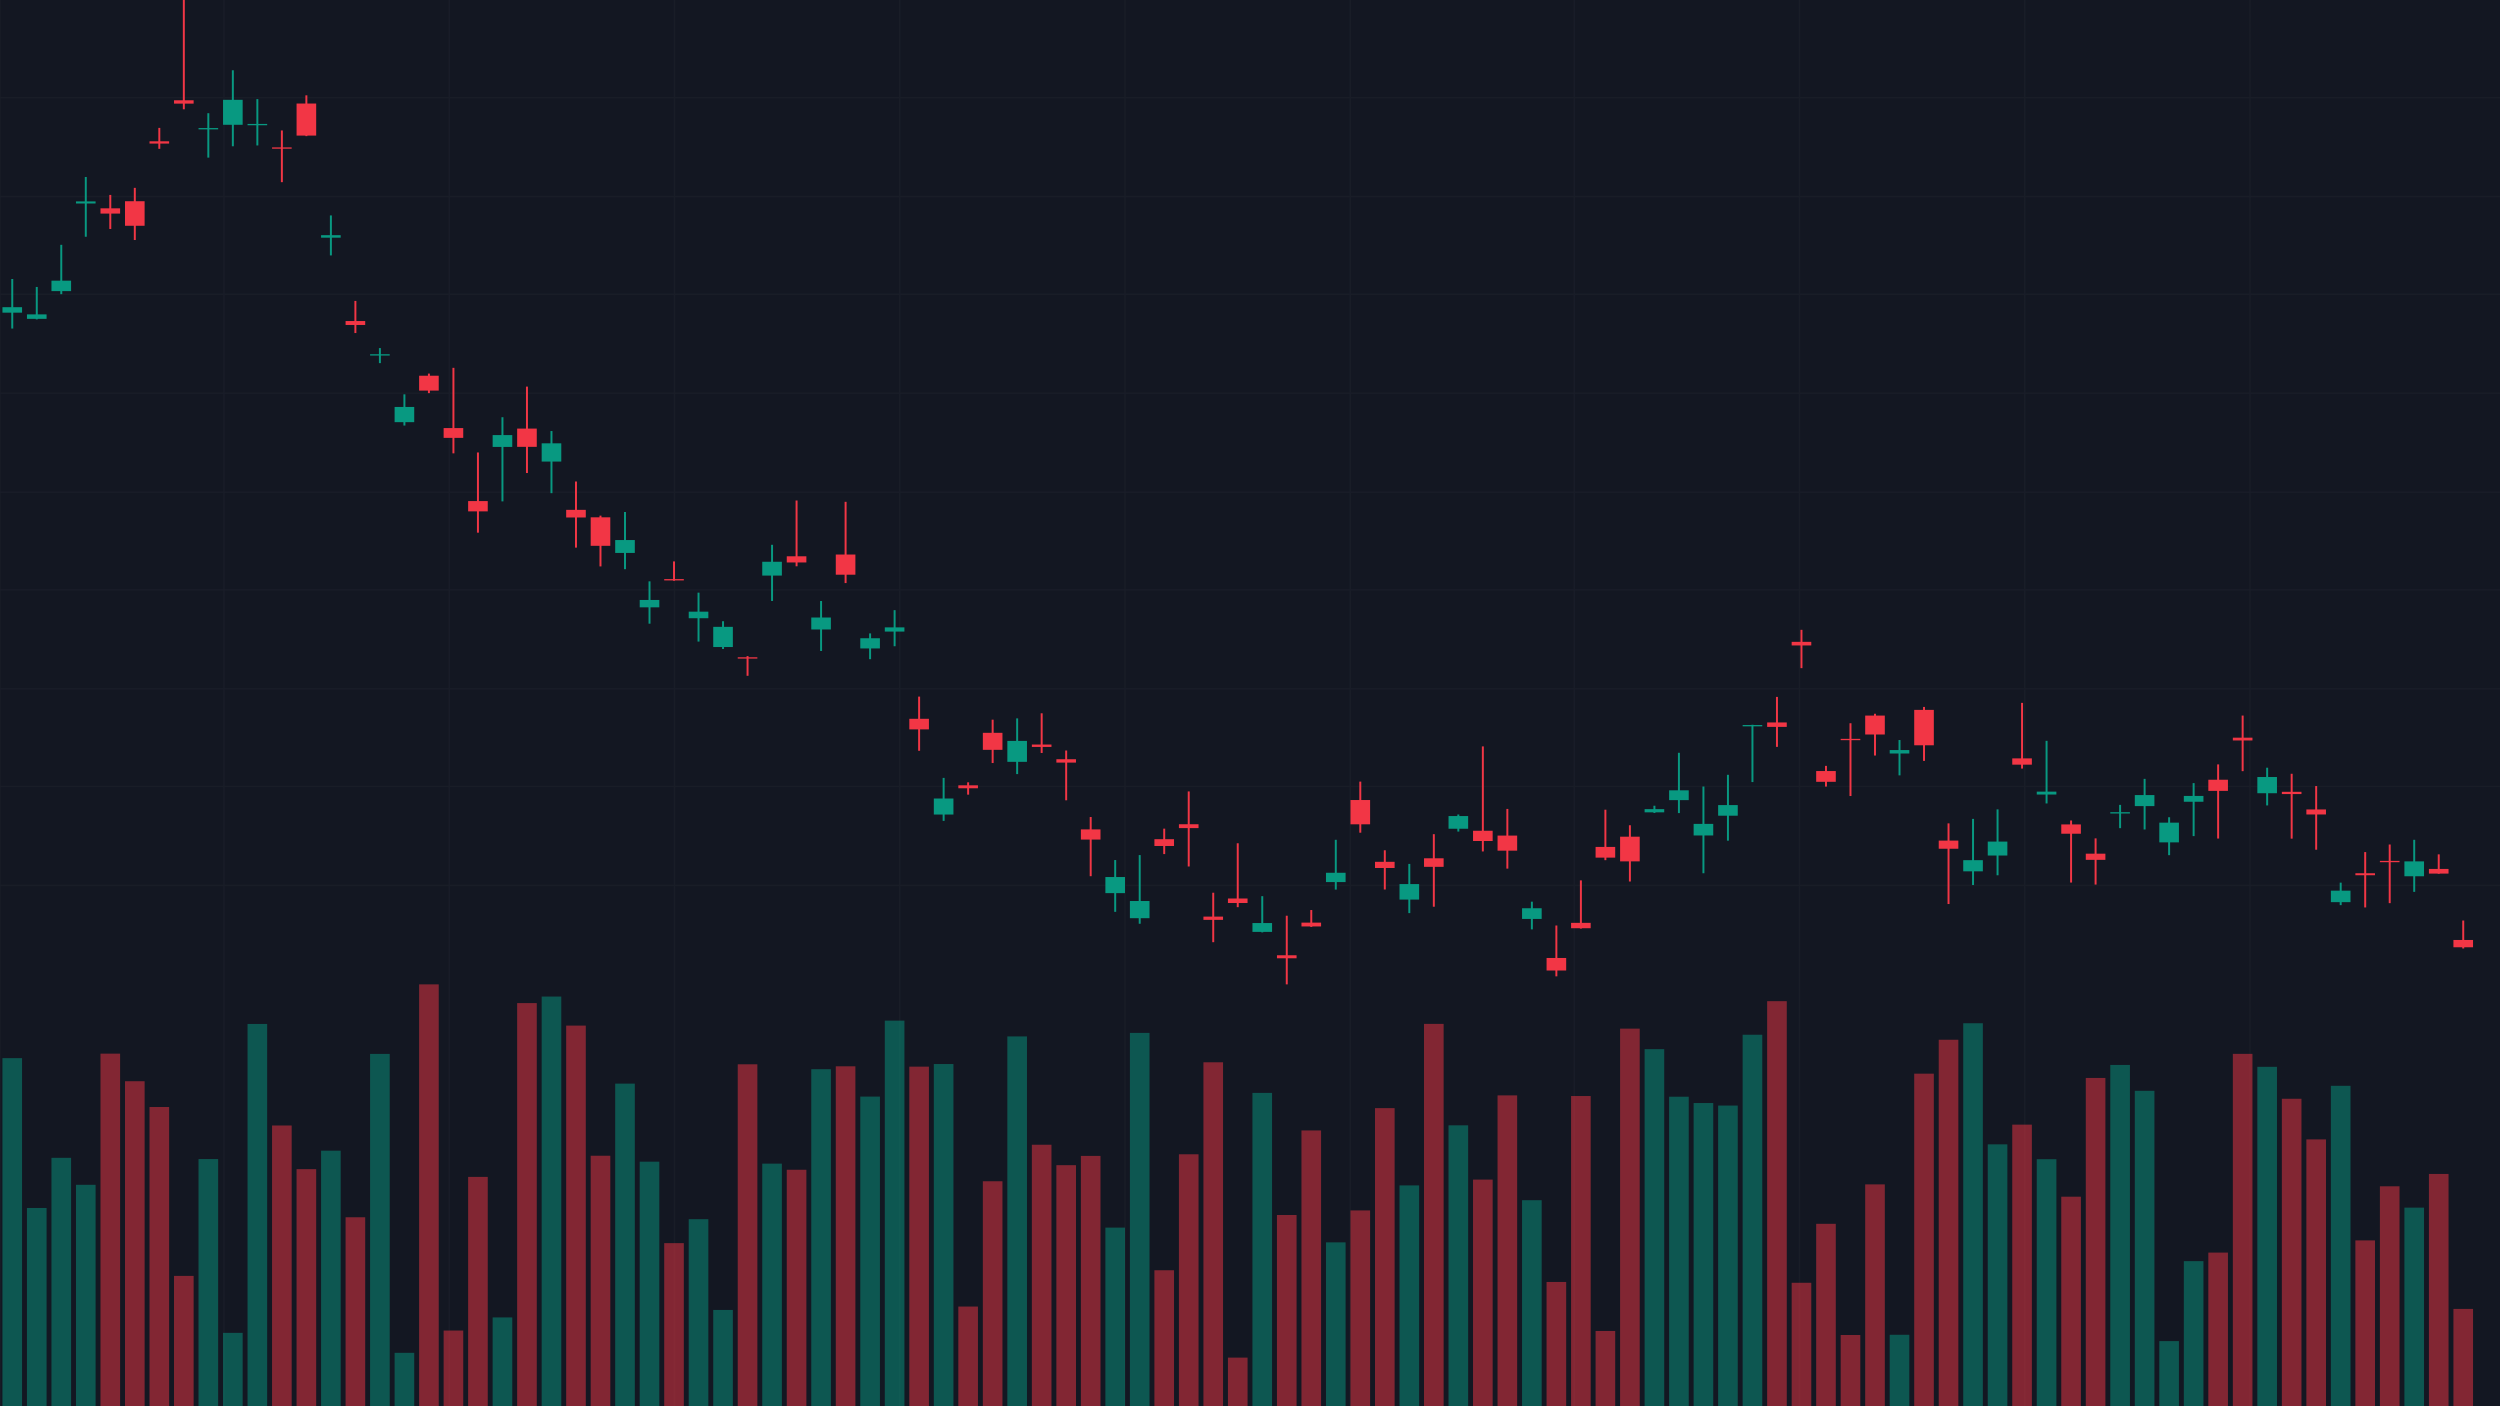 <?xml version="1.0" encoding="utf-8" ?>
<svg baseProfile="full" height="1080" version="1.1" width="1920" xmlns="http://www.w3.org/2000/svg" xmlns:ev="http://www.w3.org/2001/xml-events" xmlns:xlink="http://www.w3.org/1999/xlink"><defs /><rect fill="#131722" height="100%" width="100%" x="0" y="0" /><g id="grid" opacity="0.25" stroke="#2A2E39" stroke-width="1"><line x1="0" x2="1920" y1="75" y2="75" /><line x1="0" x2="1920" y1="151" y2="151" /><line x1="0" x2="1920" y1="226" y2="226" /><line x1="0" x2="1920" y1="302" y2="302" /><line x1="0" x2="1920" y1="378" y2="378" /><line x1="0" x2="1920" y1="453" y2="453" /><line x1="0" x2="1920" y1="529" y2="529" /><line x1="0" x2="1920" y1="604" y2="604" /><line x1="0" x2="1920" y1="680" y2="680" /><line x1="0" x2="0" y1="0" y2="1080" /><line x1="172" x2="172" y1="0" y2="1080" /><line x1="345" x2="345" y1="0" y2="1080" /><line x1="518" x2="518" y1="0" y2="1080" /><line x1="691" x2="691" y1="0" y2="1080" /><line x1="864" x2="864" y1="0" y2="1080" /><line x1="1037" x2="1037" y1="0" y2="1080" /><line x1="1209" x2="1209" y1="0" y2="1080" /><line x1="1382" x2="1382" y1="0" y2="1080" /><line x1="1555" x2="1555" y1="0" y2="1080" /><line x1="1728" x2="1728" y1="0" y2="1080" /></g><g id="candles"><line stroke="#089981" stroke-width="1.506" x1="9.412" x2="9.412" y1="214.275" y2="252.327" /><rect fill="#089981" height="4.204" width="15.059" x="1.882" y="235.923" /><line stroke="#089981" stroke-width="1.506" x1="28.235" x2="28.235" y1="220.387" y2="245.294" /><rect fill="#089981" height="3.425" width="15.059" x="20.706" y="241.451" /><line stroke="#089981" stroke-width="1.506" x1="47.059" x2="47.059" y1="188.021" y2="225.922" /><rect fill="#089981" height="8.018" width="15.059" x="39.529" y="215.558" /><line stroke="#089981" stroke-width="1.506" x1="65.882" x2="65.882" y1="135.928" y2="181.823" /><rect fill="#089981" height="1.612" width="15.059" x="58.353" y="154.673" /><line stroke="#F23645" stroke-width="1.506" x1="84.706" x2="84.706" y1="149.701" y2="175.858" /><rect fill="#F23645" height="4.038" width="15.059" x="77.176" y="159.996" /><line stroke="#F23645" stroke-width="1.506" x1="103.529" x2="103.529" y1="144.273" y2="184.329" /><rect fill="#F23645" height="18.851" width="15.059" x="96.0" y="154.543" /><line stroke="#F23645" stroke-width="1.506" x1="122.353" x2="122.353" y1="98.223" y2="114.304" /><rect fill="#F23645" height="1.745" width="15.059" x="114.824" y="108.518" /><line stroke="#F23645" stroke-width="1.506" x1="141.176" x2="141.176" y1="0.0" y2="83.934" /><rect fill="#F23645" height="2.574" width="15.059" x="133.647" y="77.009" /><line stroke="#089981" stroke-width="1.506" x1="160.0" x2="160.0" y1="86.94" y2="121.058" /><rect fill="#089981" height="1" width="15.059" x="152.471" y="98.351" /><line stroke="#089981" stroke-width="1.506" x1="178.824" x2="178.824" y1="53.964" y2="112.336" /><rect fill="#089981" height="19.176" width="15.059" x="171.294" y="76.661" /><line stroke="#089981" stroke-width="1.506" x1="197.647" x2="197.647" y1="76.118" y2="111.713" /><rect fill="#089981" height="1" width="15.059" x="190.118" y="95.187" /><line stroke="#F23645" stroke-width="1.506" x1="216.471" x2="216.471" y1="100.183" y2="139.9" /><rect fill="#F23645" height="1" width="15.059" x="208.941" y="113.203" /><line stroke="#F23645" stroke-width="1.506" x1="235.294" x2="235.294" y1="73.213" y2="104.552" /><rect fill="#F23645" height="24.618" width="15.059" x="227.765" y="79.515" /><line stroke="#089981" stroke-width="1.506" x1="254.118" x2="254.118" y1="165.448" y2="196.172" /><rect fill="#089981" height="1.922" width="15.059" x="246.588" y="180.619" /><line stroke="#F23645" stroke-width="1.506" x1="272.941" x2="272.941" y1="231.114" y2="255.776" /><rect fill="#F23645" height="3.014" width="15.059" x="265.412" y="246.561" /><line stroke="#089981" stroke-width="1.506" x1="291.765" x2="291.765" y1="267.319" y2="278.879" /><rect fill="#089981" height="1" width="15.059" x="284.235" y="272.053" /><line stroke="#089981" stroke-width="1.506" x1="310.588" x2="310.588" y1="302.841" y2="326.823" /><rect fill="#089981" height="11.68" width="15.059" x="303.059" y="312.542" /><line stroke="#F23645" stroke-width="1.506" x1="329.412" x2="329.412" y1="286.922" y2="301.919" /><rect fill="#F23645" height="11.421" width="15.059" x="321.882" y="288.558" /><line stroke="#F23645" stroke-width="1.506" x1="348.235" x2="348.235" y1="282.499" y2="348.175" /><rect fill="#F23645" height="7.515" width="15.059" x="340.706" y="328.764" /><line stroke="#F23645" stroke-width="1.506" x1="367.059" x2="367.059" y1="347.509" y2="409.093" /><rect fill="#F23645" height="7.906" width="15.059" x="359.529" y="384.832" /><line stroke="#089981" stroke-width="1.506" x1="385.882" x2="385.882" y1="320.43" y2="385.058" /><rect fill="#089981" height="9.089" width="15.059" x="378.353" y="334.147" /><line stroke="#F23645" stroke-width="1.506" x1="404.706" x2="404.706" y1="296.918" y2="363.281" /><rect fill="#F23645" height="14.02" width="15.059" x="397.176" y="329.153" /><line stroke="#089981" stroke-width="1.506" x1="423.529" x2="423.529" y1="331.04" y2="378.753" /><rect fill="#089981" height="14.01" width="15.059" x="416.0" y="340.473" /><line stroke="#F23645" stroke-width="1.506" x1="442.353" x2="442.353" y1="369.798" y2="420.578" /><rect fill="#F23645" height="5.865" width="15.059" x="434.824" y="391.564" /><line stroke="#F23645" stroke-width="1.506" x1="461.176" x2="461.176" y1="396.015" y2="435.016" /><rect fill="#F23645" height="21.892" width="15.059" x="453.647" y="397.3" /><line stroke="#089981" stroke-width="1.506" x1="480.0" x2="480.0" y1="393.215" y2="437.132" /><rect fill="#089981" height="9.9" width="15.059" x="472.471" y="414.757" /><line stroke="#089981" stroke-width="1.506" x1="498.824" x2="498.824" y1="446.472" y2="478.989" /><rect fill="#089981" height="5.66" width="15.059" x="491.294" y="460.77" /><line stroke="#F23645" stroke-width="1.506" x1="517.647" x2="517.647" y1="431.171" y2="445.996" /><rect fill="#F23645" height="1" width="15.059" x="510.118" y="444.755" /><line stroke="#089981" stroke-width="1.506" x1="536.471" x2="536.471" y1="455.164" y2="492.729" /><rect fill="#089981" height="5.032" width="15.059" x="528.941" y="469.762" /><line stroke="#089981" stroke-width="1.506" x1="555.294" x2="555.294" y1="477.097" y2="498.436" /><rect fill="#089981" height="15.497" width="15.059" x="547.765" y="481.423" /><line stroke="#F23645" stroke-width="1.506" x1="574.118" x2="574.118" y1="503.881" y2="519.012" /><rect fill="#F23645" height="1" width="15.059" x="566.588" y="504.792" /><line stroke="#089981" stroke-width="1.506" x1="592.941" x2="592.941" y1="418.406" y2="461.537" /><rect fill="#089981" height="10.617" width="15.059" x="585.412" y="431.43" /><line stroke="#F23645" stroke-width="1.506" x1="611.765" x2="611.765" y1="384.383" y2="434.909" /><rect fill="#F23645" height="4.733" width="15.059" x="604.235" y="427.236" /><line stroke="#089981" stroke-width="1.506" x1="630.588" x2="630.588" y1="461.582" y2="499.942" /><rect fill="#089981" height="9.189" width="15.059" x="623.059" y="474.253" /><line stroke="#F23645" stroke-width="1.506" x1="649.412" x2="649.412" y1="385.401" y2="447.794" /><rect fill="#F23645" height="15.49" width="15.059" x="641.882" y="425.88" /><line stroke="#089981" stroke-width="1.506" x1="668.235" x2="668.235" y1="486.449" y2="506.257" /><rect fill="#089981" height="7.828" width="15.059" x="660.706" y="490.175" /><line stroke="#089981" stroke-width="1.506" x1="687.059" x2="687.059" y1="468.598" y2="496.312" /><rect fill="#089981" height="3.219" width="15.059" x="679.529" y="481.826" /><line stroke="#F23645" stroke-width="1.506" x1="705.882" x2="705.882" y1="534.997" y2="576.601" /><rect fill="#F23645" height="8.13" width="15.059" x="698.353" y="552.036" /><line stroke="#089981" stroke-width="1.506" x1="724.706" x2="724.706" y1="597.421" y2="630.435" /><rect fill="#089981" height="12.301" width="15.059" x="717.176" y="613.262" /><line stroke="#F23645" stroke-width="1.506" x1="743.529" x2="743.529" y1="600.826" y2="610.289" /><rect fill="#F23645" height="2.273" width="15.059" x="736.0" y="603.119" /><line stroke="#F23645" stroke-width="1.506" x1="762.353" x2="762.353" y1="552.714" y2="586.004" /><rect fill="#F23645" height="13.064" width="15.059" x="754.824" y="562.808" /><line stroke="#089981" stroke-width="1.506" x1="781.176" x2="781.176" y1="551.716" y2="594.501" /><rect fill="#089981" height="16.065" width="15.059" x="773.647" y="569.021" /><line stroke="#F23645" stroke-width="1.506" x1="800.0" x2="800.0" y1="547.807" y2="578.282" /><rect fill="#F23645" height="1.845" width="15.059" x="792.471" y="571.799" /><line stroke="#F23645" stroke-width="1.506" x1="818.824" x2="818.824" y1="576.398" y2="614.626" /><rect fill="#F23645" height="2.597" width="15.059" x="811.294" y="583.084" /><line stroke="#F23645" stroke-width="1.506" x1="837.647" x2="837.647" y1="627.48" y2="672.92" /><rect fill="#F23645" height="7.814" width="15.059" x="830.118" y="636.973" /><line stroke="#089981" stroke-width="1.506" x1="856.471" x2="856.471" y1="660.505" y2="700.286" /><rect fill="#089981" height="12.362" width="15.059" x="848.941" y="673.564" /><line stroke="#089981" stroke-width="1.506" x1="875.294" x2="875.294" y1="656.69" y2="709.442" /><rect fill="#089981" height="13.197" width="15.059" x="867.765" y="691.978" /><line stroke="#F23645" stroke-width="1.506" x1="894.118" x2="894.118" y1="636.407" y2="655.933" /><rect fill="#F23645" height="5.216" width="15.059" x="886.588" y="644.502" /><line stroke="#F23645" stroke-width="1.506" x1="912.941" x2="912.941" y1="607.811" y2="665.472" /><rect fill="#F23645" height="2.968" width="15.059" x="905.412" y="633.014" /><line stroke="#F23645" stroke-width="1.506" x1="931.765" x2="931.765" y1="685.612" y2="723.605" /><rect fill="#F23645" height="2.503" width="15.059" x="924.235" y="703.958" /><line stroke="#F23645" stroke-width="1.506" x1="950.588" x2="950.588" y1="647.626" y2="696.703" /><rect fill="#F23645" height="3.462" width="15.059" x="943.059" y="690.044" /><line stroke="#089981" stroke-width="1.506" x1="969.412" x2="969.412" y1="688.263" y2="716.077" /><rect fill="#089981" height="6.796" width="15.059" x="961.882" y="708.9" /><line stroke="#F23645" stroke-width="1.506" x1="988.235" x2="988.235" y1="703.271" y2="756.0" /><rect fill="#F23645" height="2.321" width="15.059" x="980.706" y="733.64" /><line stroke="#F23645" stroke-width="1.506" x1="1007.059" x2="1007.059" y1="698.901" y2="711.879" /><rect fill="#F23645" height="2.929" width="15.059" x="999.529" y="708.58" /><line stroke="#089981" stroke-width="1.506" x1="1025.882" x2="1025.882" y1="644.97" y2="683.202" /><rect fill="#089981" height="7.139" width="15.059" x="1018.353" y="670.293" /><line stroke="#F23645" stroke-width="1.506" x1="1044.706" x2="1044.706" y1="600.272" y2="639.514" /><rect fill="#F23645" height="18.647" width="15.059" x="1037.176" y="614.417" /><line stroke="#F23645" stroke-width="1.506" x1="1063.529" x2="1063.529" y1="653.006" y2="683.148" /><rect fill="#F23645" height="4.736" width="15.059" x="1056" y="661.877" /><line stroke="#089981" stroke-width="1.506" x1="1082.353" x2="1082.353" y1="663.49" y2="701.261" /><rect fill="#089981" height="11.906" width="15.059" x="1074.824" y="678.974" /><line stroke="#F23645" stroke-width="1.506" x1="1101.176" x2="1101.176" y1="640.642" y2="696.368" /><rect fill="#F23645" height="6.562" width="15.059" x="1093.647" y="659.169" /><line stroke="#089981" stroke-width="1.506" x1="1120" x2="1120" y1="625.543" y2="638.647" /><rect fill="#089981" height="9.741" width="15.059" x="1112.471" y="626.732" /><line stroke="#F23645" stroke-width="1.506" x1="1138.824" x2="1138.824" y1="573.235" y2="653.918" /><rect fill="#F23645" height="7.866" width="15.059" x="1131.294" y="638.022" /><line stroke="#F23645" stroke-width="1.506" x1="1157.647" x2="1157.647" y1="621.255" y2="667.105" /><rect fill="#F23645" height="11.579" width="15.059" x="1150.118" y="641.731" /><line stroke="#089981" stroke-width="1.506" x1="1176.471" x2="1176.471" y1="692.489" y2="713.759" /><rect fill="#089981" height="8.202" width="15.059" x="1168.941" y="697.537" /><line stroke="#F23645" stroke-width="1.506" x1="1195.294" x2="1195.294" y1="710.788" y2="749.837" /><rect fill="#F23645" height="9.628" width="15.059" x="1187.765" y="735.729" /><line stroke="#F23645" stroke-width="1.506" x1="1214.118" x2="1214.118" y1="676.121" y2="713.127" /><rect fill="#F23645" height="4.125" width="15.059" x="1206.588" y="708.75" /><line stroke="#F23645" stroke-width="1.506" x1="1232.941" x2="1232.941" y1="621.856" y2="660.61" /><rect fill="#F23645" height="8.216" width="15.059" x="1225.412" y="650.442" /><line stroke="#F23645" stroke-width="1.506" x1="1251.765" x2="1251.765" y1="633.784" y2="676.988" /><rect fill="#F23645" height="18.957" width="15.059" x="1244.235" y="642.58" /><line stroke="#089981" stroke-width="1.506" x1="1270.588" x2="1270.588" y1="618.806" y2="624.361" /><rect fill="#089981" height="2.452" width="15.059" x="1263.059" y="621.419" /><line stroke="#089981" stroke-width="1.506" x1="1289.412" x2="1289.412" y1="578.154" y2="624.449" /><rect fill="#089981" height="7.533" width="15.059" x="1281.882" y="606.962" /><line stroke="#089981" stroke-width="1.506" x1="1308.235" x2="1308.235" y1="604.051" y2="670.647" /><rect fill="#089981" height="8.89" width="15.059" x="1300.706" y="632.752" /><line stroke="#089981" stroke-width="1.506" x1="1327.059" x2="1327.059" y1="595.055" y2="645.632" /><rect fill="#089981" height="8.153" width="15.059" x="1319.529" y="618.304" /><line stroke="#089981" stroke-width="1.506" x1="1345.882" x2="1345.882" y1="556.615" y2="600.628" /><rect fill="#089981" height="1" width="15.059" x="1338.353" y="556.819" /><line stroke="#F23645" stroke-width="1.506" x1="1364.706" x2="1364.706" y1="535.223" y2="573.589" /><rect fill="#F23645" height="3.41" width="15.059" x="1357.176" y="554.842" /><line stroke="#F23645" stroke-width="1.506" x1="1383.529" x2="1383.529" y1="483.701" y2="513.139" /><rect fill="#F23645" height="2.765" width="15.059" x="1376" y="492.937" /><line stroke="#F23645" stroke-width="1.506" x1="1402.353" x2="1402.353" y1="588.185" y2="604.095" /><rect fill="#F23645" height="8.267" width="15.059" x="1394.824" y="592.164" /><line stroke="#F23645" stroke-width="1.506" x1="1421.176" x2="1421.176" y1="555.447" y2="611.344" /><rect fill="#F23645" height="1" width="15.059" x="1413.647" y="567.444" /><line stroke="#F23645" stroke-width="1.506" x1="1440" x2="1440" y1="548.172" y2="580.25" /><rect fill="#F23645" height="14.527" width="15.059" x="1432.471" y="549.567" /><line stroke="#089981" stroke-width="1.506" x1="1458.824" x2="1458.824" y1="568.345" y2="595.477" /><rect fill="#089981" height="2.645" width="15.059" x="1451.294" y="576.047" /><line stroke="#F23645" stroke-width="1.506" x1="1477.647" x2="1477.647" y1="542.924" y2="584.36" /><rect fill="#F23645" height="27.186" width="15.059" x="1470.118" y="545.193" /><line stroke="#F23645" stroke-width="1.506" x1="1496.471" x2="1496.471" y1="632.347" y2="694.288" /><rect fill="#F23645" height="6.253" width="15.059" x="1488.941" y="645.582" /><line stroke="#089981" stroke-width="1.506" x1="1515.294" x2="1515.294" y1="628.915" y2="679.692" /><rect fill="#089981" height="8.567" width="15.059" x="1507.765" y="660.616" /><line stroke="#089981" stroke-width="1.506" x1="1534.118" x2="1534.118" y1="621.599" y2="672.217" /><rect fill="#089981" height="10.703" width="15.059" x="1526.588" y="646.34" /><line stroke="#F23645" stroke-width="1.506" x1="1552.941" x2="1552.941" y1="539.802" y2="590.266" /><rect fill="#F23645" height="4.822" width="15.059" x="1545.412" y="582.438" /><line stroke="#089981" stroke-width="1.506" x1="1571.765" x2="1571.765" y1="568.959" y2="617.042" /><rect fill="#089981" height="2.233" width="15.059" x="1564.235" y="607.978" /><line stroke="#F23645" stroke-width="1.506" x1="1590.588" x2="1590.588" y1="630.129" y2="677.8" /><rect fill="#F23645" height="7.136" width="15.059" x="1583.059" y="633.163" /><line stroke="#F23645" stroke-width="1.506" x1="1609.412" x2="1609.412" y1="643.868" y2="679.354" /><rect fill="#F23645" height="4.73" width="15.059" x="1601.882" y="655.628" /><line stroke="#089981" stroke-width="1.506" x1="1628.235" x2="1628.235" y1="618.146" y2="636.022" /><rect fill="#089981" height="1" width="15.059" x="1620.706" y="623.763" /><line stroke="#089981" stroke-width="1.506" x1="1647.059" x2="1647.059" y1="598.174" y2="637.041" /><rect fill="#089981" height="8.463" width="15.059" x="1639.529" y="610.62" /><line stroke="#089981" stroke-width="1.506" x1="1665.882" x2="1665.882" y1="627.638" y2="656.77" /><rect fill="#089981" height="15.14" width="15.059" x="1658.353" y="631.798" /><line stroke="#089981" stroke-width="1.506" x1="1684.706" x2="1684.706" y1="601.426" y2="642.131" /><rect fill="#089981" height="4.463" width="15.059" x="1677.176" y="611.28" /><line stroke="#F23645" stroke-width="1.506" x1="1703.529" x2="1703.529" y1="587.06" y2="644.006" /><rect fill="#F23645" height="8.559" width="15.059" x="1696" y="598.84" /><line stroke="#F23645" stroke-width="1.506" x1="1722.353" x2="1722.353" y1="549.554" y2="592.251" /><rect fill="#F23645" height="2.14" width="15.059" x="1714.824" y="566.536" /><line stroke="#089981" stroke-width="1.506" x1="1741.176" x2="1741.176" y1="589.605" y2="618.57" /><rect fill="#089981" height="12.45" width="15.059" x="1733.647" y="596.742" /><line stroke="#F23645" stroke-width="1.506" x1="1760" x2="1760" y1="594.26" y2="644.083" /><rect fill="#F23645" height="1.731" width="15.059" x="1752.471" y="608.11" /><line stroke="#F23645" stroke-width="1.506" x1="1778.824" x2="1778.824" y1="603.683" y2="652.577" /><rect fill="#F23645" height="3.851" width="15.059" x="1771.294" y="621.664" /><line stroke="#089981" stroke-width="1.506" x1="1797.647" x2="1797.647" y1="677.879" y2="695.144" /><rect fill="#089981" height="8.833" width="15.059" x="1790.118" y="684.021" /><line stroke="#F23645" stroke-width="1.506" x1="1816.471" x2="1816.471" y1="654.4" y2="696.925" /><rect fill="#F23645" height="1.536" width="15.059" x="1808.941" y="670.647" /><line stroke="#F23645" stroke-width="1.506" x1="1835.294" x2="1835.294" y1="648.581" y2="693.617" /><rect fill="#F23645" height="1" width="15.059" x="1827.765" y="661.166" /><line stroke="#089981" stroke-width="1.506" x1="1854.118" x2="1854.118" y1="644.973" y2="684.947" /><rect fill="#089981" height="11.423" width="15.059" x="1846.588" y="661.543" /><line stroke="#F23645" stroke-width="1.506" x1="1872.941" x2="1872.941" y1="656.148" y2="671.026" /><rect fill="#F23645" height="3.576" width="15.059" x="1865.412" y="667.345" /><line stroke="#F23645" stroke-width="1.506" x1="1891.765" x2="1891.765" y1="706.961" y2="728.442" /><rect fill="#F23645" height="5.605" width="15.059" x="1884.235" y="721.898" /></g><g id="volume"><rect fill="#089981" height="267.345" opacity="0.5" width="15.059" x="1.882" y="812.655" /><rect fill="#089981" height="152.262" opacity="0.5" width="15.059" x="20.706" y="927.738" /><rect fill="#089981" height="190.787" opacity="0.5" width="15.059" x="39.529" y="889.213" /><rect fill="#089981" height="170.063" opacity="0.5" width="15.059" x="58.353" y="909.937" /><rect fill="#F23645" height="270.794" opacity="0.5" width="15.059" x="77.176" y="809.206" /><rect fill="#F23645" height="249.61" opacity="0.5" width="15.059" x="96.0" y="830.39" /><rect fill="#F23645" height="229.805" opacity="0.5" width="15.059" x="114.824" y="850.195" /><rect fill="#F23645" height="100.107" opacity="0.5" width="15.059" x="133.647" y="979.893" /><rect fill="#089981" height="189.835" opacity="0.5" width="15.059" x="152.471" y="890.165" /><rect fill="#089981" height="56.359" opacity="0.5" width="15.059" x="171.294" y="1023.641" /><rect fill="#089981" height="293.587" opacity="0.5" width="15.059" x="190.118" y="786.413" /><rect fill="#F23645" height="215.617" opacity="0.5" width="15.059" x="208.941" y="864.383" /><rect fill="#F23645" height="182.084" opacity="0.5" width="15.059" x="227.765" y="897.916" /><rect fill="#089981" height="196.272" opacity="0.5" width="15.059" x="246.588" y="883.728" /><rect fill="#F23645" height="145.135" opacity="0.5" width="15.059" x="265.412" y="934.865" /><rect fill="#089981" height="270.597" opacity="0.5" width="15.059" x="284.235" y="809.403" /><rect fill="#089981" height="41.021" opacity="0.5" width="15.059" x="303.059" y="1038.979" /><rect fill="#F23645" height="324.0" opacity="0.5" width="15.059" x="321.882" y="756.0" /><rect fill="#F23645" height="58.133" opacity="0.5" width="15.059" x="340.706" y="1021.867" /><rect fill="#F23645" height="176.139" opacity="0.5" width="15.059" x="359.529" y="903.861" /><rect fill="#089981" height="68.216" opacity="0.5" width="15.059" x="378.353" y="1011.784" /><rect fill="#F23645" height="309.615" opacity="0.5" width="15.059" x="397.176" y="770.385" /><rect fill="#089981" height="314.64" opacity="0.5" width="15.059" x="416.0" y="765.36" /><rect fill="#F23645" height="292.339" opacity="0.5" width="15.059" x="434.824" y="787.661" /><rect fill="#F23645" height="192.397" opacity="0.5" width="15.059" x="453.647" y="887.603" /><rect fill="#089981" height="247.771" opacity="0.5" width="15.059" x="472.471" y="832.229" /><rect fill="#089981" height="187.831" opacity="0.5" width="15.059" x="491.294" y="892.169" /><rect fill="#F23645" height="125.265" opacity="0.5" width="15.059" x="510.118" y="954.735" /><rect fill="#089981" height="143.657" opacity="0.5" width="15.059" x="528.941" y="936.343" /><rect fill="#089981" height="73.963" opacity="0.5" width="15.059" x="547.765" y="1006.037" /><rect fill="#F23645" height="262.616" opacity="0.5" width="15.059" x="566.588" y="817.384" /><rect fill="#089981" height="186.321" opacity="0.5" width="15.059" x="585.412" y="893.679" /><rect fill="#F23645" height="181.624" opacity="0.5" width="15.059" x="604.235" y="898.376" /><rect fill="#089981" height="258.839" opacity="0.5" width="15.059" x="623.059" y="821.161" /><rect fill="#F23645" height="261.072" opacity="0.5" width="15.059" x="641.882" y="818.928" /><rect fill="#089981" height="237.819" opacity="0.5" width="15.059" x="660.706" y="842.181" /><rect fill="#089981" height="296.149" opacity="0.5" width="15.059" x="679.529" y="783.851" /><rect fill="#F23645" height="260.809" opacity="0.5" width="15.059" x="698.353" y="819.191" /><rect fill="#089981" height="262.813" opacity="0.5" width="15.059" x="717.176" y="817.187" /><rect fill="#F23645" height="76.558" opacity="0.5" width="15.059" x="736.0" y="1003.442" /><rect fill="#F23645" height="172.789" opacity="0.5" width="15.059" x="754.824" y="907.211" /><rect fill="#089981" height="284.03" opacity="0.5" width="15.059" x="773.647" y="795.97" /><rect fill="#F23645" height="200.837" opacity="0.5" width="15.059" x="792.471" y="879.163" /><rect fill="#F23645" height="185.138" opacity="0.5" width="15.059" x="811.294" y="894.862" /><rect fill="#F23645" height="192.265" opacity="0.5" width="15.059" x="830.118" y="887.735" /><rect fill="#089981" height="137.187" opacity="0.5" width="15.059" x="848.941" y="942.813" /><rect fill="#089981" height="286.723" opacity="0.5" width="15.059" x="867.765" y="793.277" /><rect fill="#F23645" height="104.442" opacity="0.5" width="15.059" x="886.588" y="975.558" /><rect fill="#F23645" height="193.513" opacity="0.5" width="15.059" x="905.412" y="886.487" /><rect fill="#F23645" height="264.159" opacity="0.5" width="15.059" x="924.235" y="815.841" /><rect fill="#F23645" height="37.343" opacity="0.5" width="15.059" x="943.059" y="1042.657" /><rect fill="#089981" height="240.643" opacity="0.5" width="15.059" x="961.882" y="839.357" /><rect fill="#F23645" height="146.876" opacity="0.5" width="15.059" x="980.706" y="933.124" /><rect fill="#F23645" height="211.807" opacity="0.5" width="15.059" x="999.529" y="868.193" /><rect fill="#089981" height="125.856" opacity="0.5" width="15.059" x="1018.353" y="954.144" /><rect fill="#F23645" height="150.39" opacity="0.5" width="15.059" x="1037.176" y="929.61" /><rect fill="#F23645" height="228.951" opacity="0.5" width="15.059" x="1056" y="851.049" /><rect fill="#089981" height="169.603" opacity="0.5" width="15.059" x="1074.824" y="910.397" /><rect fill="#F23645" height="293.653" opacity="0.5" width="15.059" x="1093.647" y="786.347" /><rect fill="#089981" height="215.748" opacity="0.5" width="15.059" x="1112.471" y="864.252" /><rect fill="#F23645" height="174.07" opacity="0.5" width="15.059" x="1131.294" y="905.93" /><rect fill="#F23645" height="238.739" opacity="0.5" width="15.059" x="1150.118" y="841.261" /><rect fill="#089981" height="158.239" opacity="0.5" width="15.059" x="1168.941" y="921.761" /><rect fill="#F23645" height="95.443" opacity="0.5" width="15.059" x="1187.765" y="984.557" /><rect fill="#F23645" height="238.246" opacity="0.5" width="15.059" x="1206.588" y="841.754" /><rect fill="#F23645" height="57.804" opacity="0.5" width="15.059" x="1225.412" y="1022.196" /><rect fill="#F23645" height="290.007" opacity="0.5" width="15.059" x="1244.235" y="789.993" /><rect fill="#089981" height="274.242" opacity="0.5" width="15.059" x="1263.059" y="805.758" /><rect fill="#089981" height="237.72" opacity="0.5" width="15.059" x="1281.882" y="842.28" /><rect fill="#089981" height="232.86" opacity="0.5" width="15.059" x="1300.706" y="847.14" /><rect fill="#089981" height="230.922" opacity="0.5" width="15.059" x="1319.529" y="849.078" /><rect fill="#089981" height="285.31" opacity="0.5" width="15.059" x="1338.353" y="794.69" /><rect fill="#F23645" height="311.093" opacity="0.5" width="15.059" x="1357.176" y="768.907" /><rect fill="#F23645" height="94.819" opacity="0.5" width="15.059" x="1376" y="985.181" /><rect fill="#F23645" height="140.11" opacity="0.5" width="15.059" x="1394.824" y="939.89" /><rect fill="#F23645" height="54.717" opacity="0.5" width="15.059" x="1413.647" y="1025.283" /><rect fill="#F23645" height="170.391" opacity="0.5" width="15.059" x="1432.471" y="909.609" /><rect fill="#089981" height="54.881" opacity="0.5" width="15.059" x="1451.294" y="1025.119" /><rect fill="#F23645" height="255.423" opacity="0.5" width="15.059" x="1470.118" y="824.577" /><rect fill="#F23645" height="281.468" opacity="0.5" width="15.059" x="1488.941" y="798.532" /><rect fill="#089981" height="294.145" opacity="0.5" width="15.059" x="1507.765" y="785.855" /><rect fill="#089981" height="201.133" opacity="0.5" width="15.059" x="1526.588" y="878.867" /><rect fill="#F23645" height="216.274" opacity="0.5" width="15.059" x="1545.412" y="863.726" /><rect fill="#089981" height="189.736" opacity="0.5" width="15.059" x="1564.235" y="890.264" /><rect fill="#F23645" height="160.933" opacity="0.5" width="15.059" x="1583.059" y="919.067" /><rect fill="#F23645" height="252.139" opacity="0.5" width="15.059" x="1601.882" y="827.861" /><rect fill="#089981" height="262.123" opacity="0.5" width="15.059" x="1620.706" y="817.877" /><rect fill="#089981" height="242.253" opacity="0.5" width="15.059" x="1639.529" y="837.747" /><rect fill="#089981" height="50.02" opacity="0.5" width="15.059" x="1658.353" y="1029.98" /><rect fill="#089981" height="111.438" opacity="0.5" width="15.059" x="1677.176" y="968.562" /><rect fill="#F23645" height="118.006" opacity="0.5" width="15.059" x="1696" y="961.994" /><rect fill="#F23645" height="270.629" opacity="0.5" width="15.059" x="1714.824" y="809.371" /><rect fill="#089981" height="260.678" opacity="0.5" width="15.059" x="1733.647" y="819.322" /><rect fill="#F23645" height="236.144" opacity="0.5" width="15.059" x="1752.471" y="843.856" /><rect fill="#F23645" height="204.943" opacity="0.5" width="15.059" x="1771.294" y="875.057" /><rect fill="#089981" height="246.095" opacity="0.5" width="15.059" x="1790.118" y="833.905" /><rect fill="#F23645" height="127.367" opacity="0.5" width="15.059" x="1808.941" y="952.633" /><rect fill="#F23645" height="168.914" opacity="0.5" width="15.059" x="1827.765" y="911.086" /><rect fill="#089981" height="152.525" opacity="0.5" width="15.059" x="1846.588" y="927.475" /><rect fill="#F23645" height="178.405" opacity="0.5" width="15.059" x="1865.412" y="901.595" /><rect fill="#F23645" height="74.752" opacity="0.5" width="15.059" x="1884.235" y="1005.248" /></g></svg>